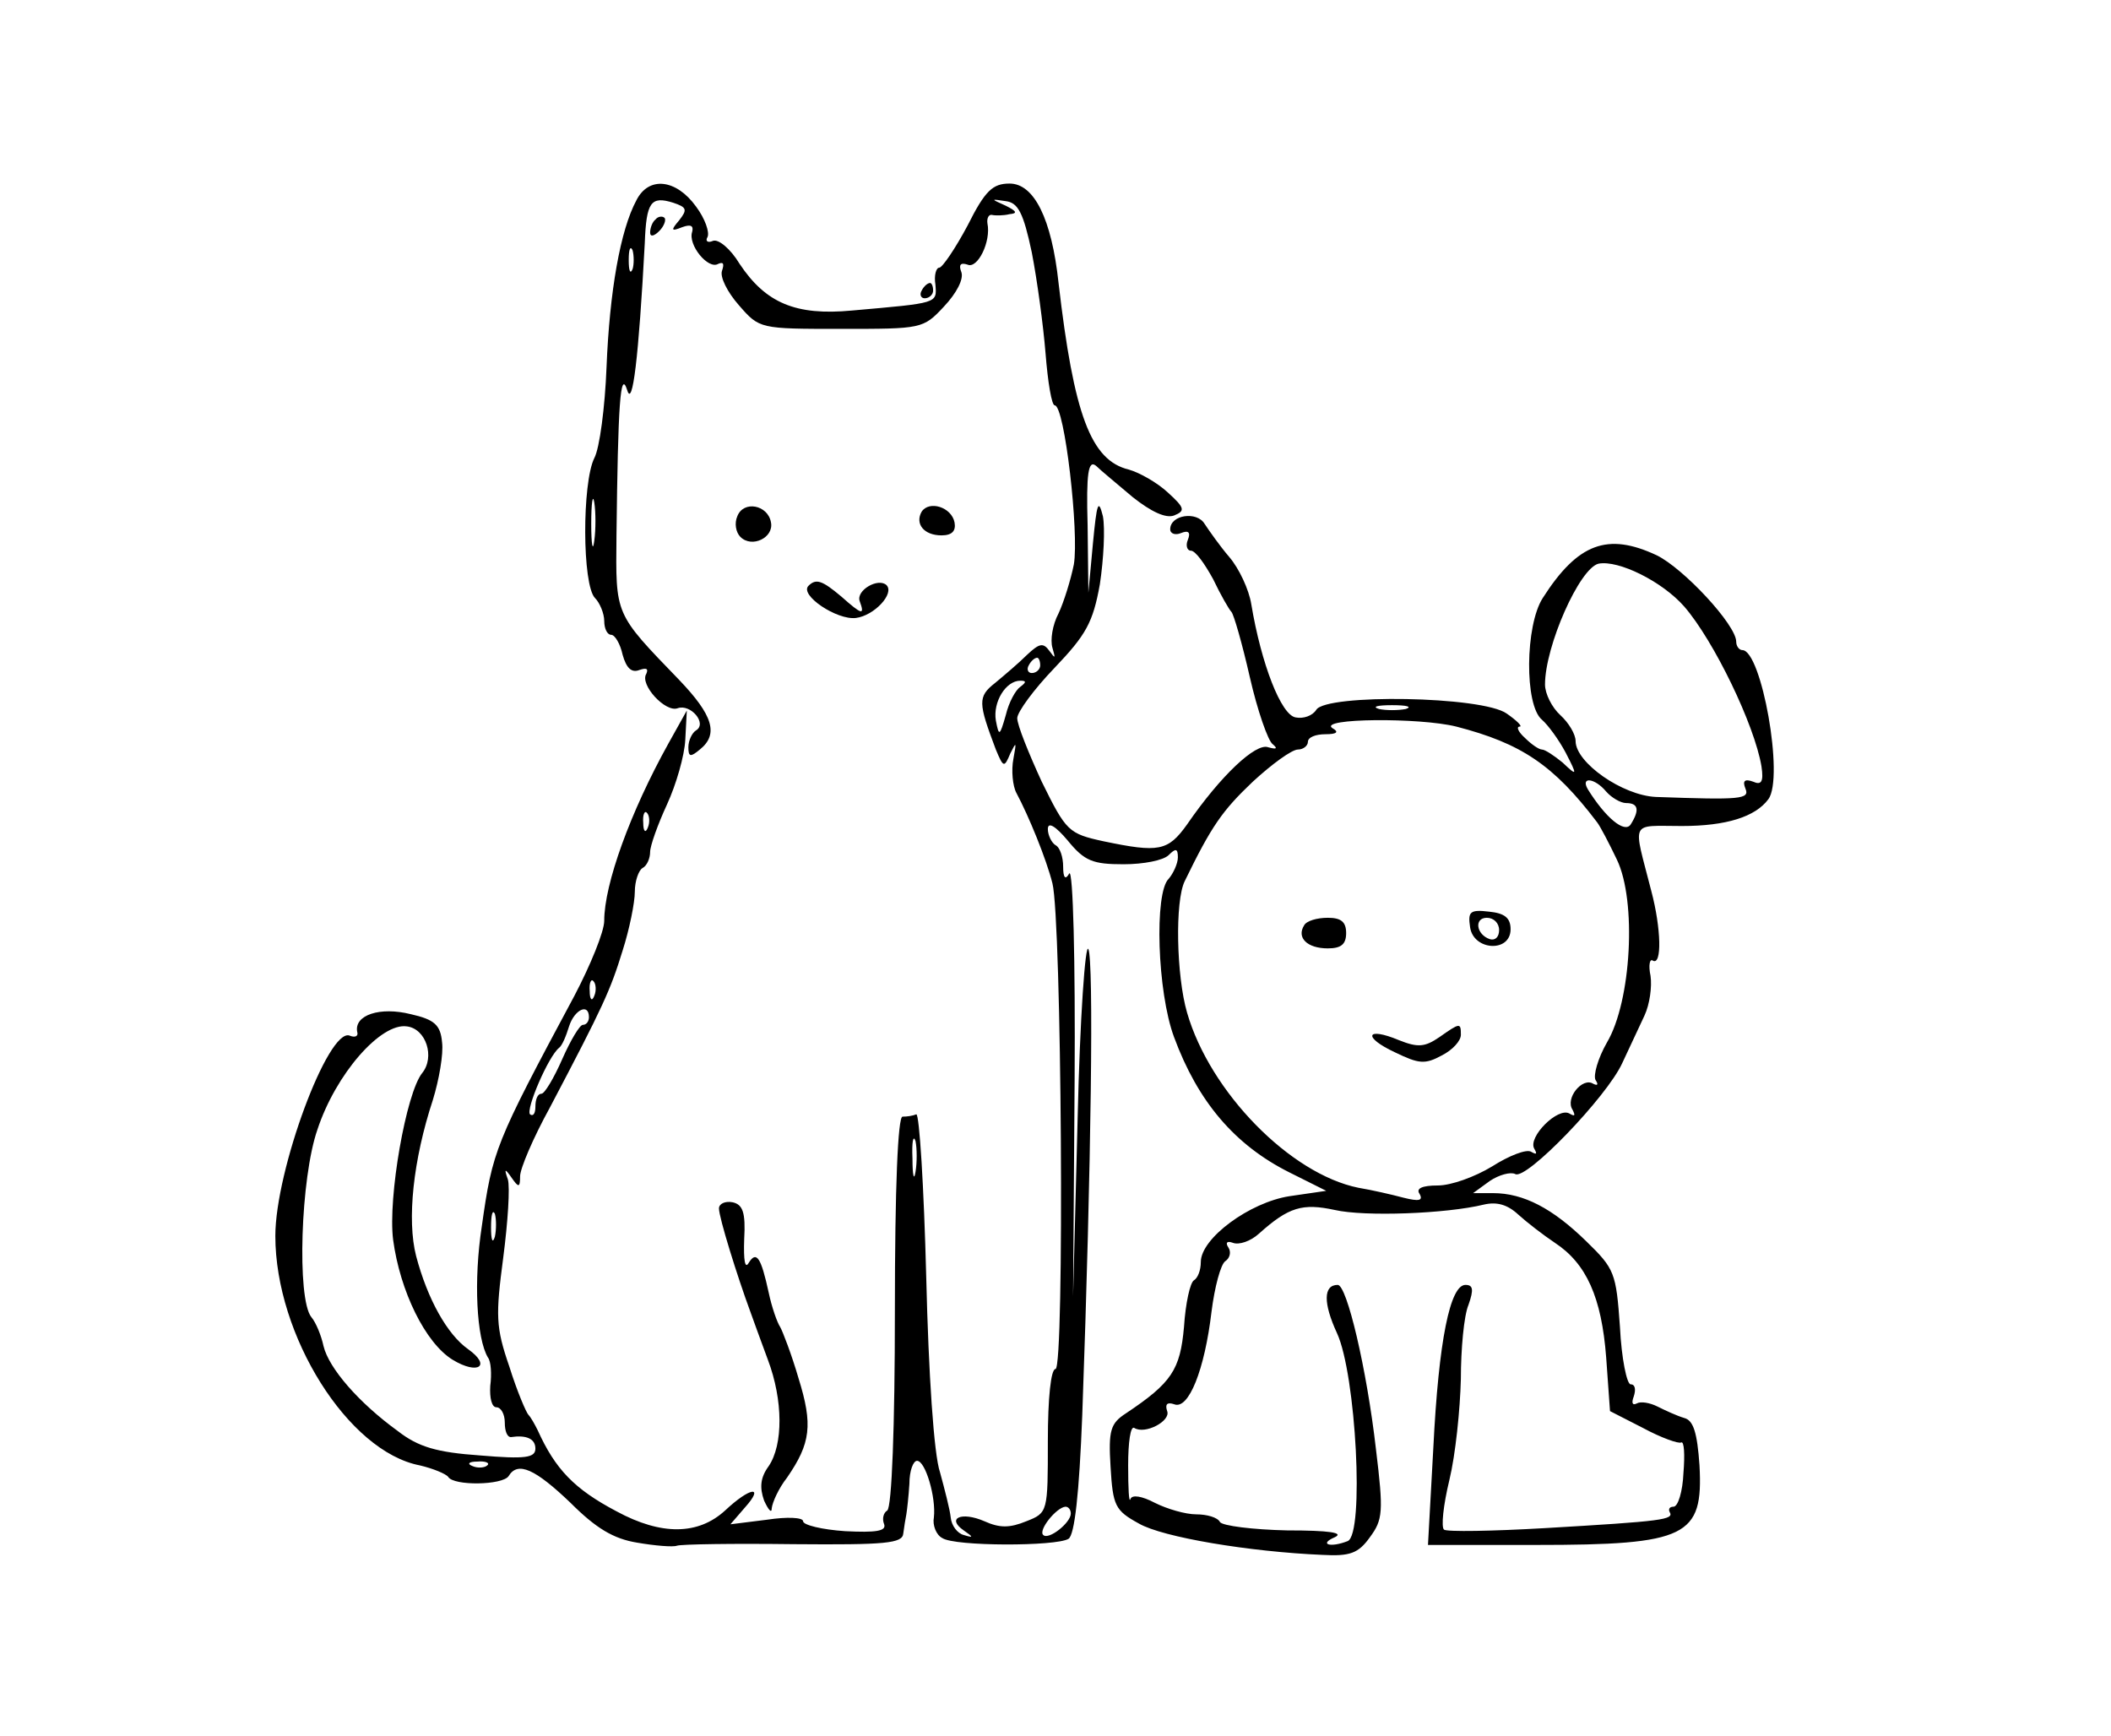 <?xml version="1.0" standalone="no"?>
<!DOCTYPE svg PUBLIC "-//W3C//DTD SVG 20010904//EN"
 "http://www.w3.org/TR/2001/REC-SVG-20010904/DTD/svg10.dtd">
<svg version="1.0" xmlns="http://www.w3.org/2000/svg"
 width="276pt" height="227pt" viewBox="0 0 276 227"
 preserveAspectRatio="xMidYMid meet">

<g transform="translate(0,227) scale(0.1,-0.1)"
fill="#000000" stroke="none">
<path d="M832 2008 c-21 -39 -35 -119 -39 -218 -2 -52 -9 -106 -16 -119 -16
-32 -16 -166 1 -183 6 -6 12 -20 12 -30 0 -10 4 -18 9 -18 5 0 12 -12 15 -26
5 -18 12 -24 22 -20 9 3 12 2 9 -5 -9 -14 25 -51 41 -45 17 6 39 -20 24 -29
-5 -3 -10 -13 -10 -22 0 -13 3 -13 15 -3 25 20 17 45 -27 91 -85 88 -83 84
-82 189 2 171 5 218 14 190 7 -24 15 42 23 192 2 54 8 62 37 53 18 -6 19 -9 8
-23 -11 -13 -11 -15 4 -9 11 4 15 2 13 -6 -6 -17 21 -50 34 -42 7 3 8 0 5 -9
-3 -8 7 -28 22 -45 27 -31 27 -31 134 -31 105 0 107 0 134 29 17 18 26 36 23
45 -4 10 -1 13 8 10 13 -6 31 30 26 54 -1 7 2 12 6 11 4 -1 15 -1 23 1 11 1 9
4 -5 11 -20 9 -20 9 0 6 16 -2 23 -15 34 -67 7 -36 15 -95 18 -132 3 -38 8
-68 12 -68 13 0 32 -167 25 -208 -4 -20 -13 -49 -20 -64 -8 -15 -11 -35 -8
-45 4 -14 4 -15 -4 -4 -8 11 -13 10 -29 -5 -11 -11 -30 -27 -42 -37 -23 -18
-22 -26 1 -87 10 -24 11 -24 19 -5 8 16 8 15 4 -7 -3 -15 -1 -36 4 -45 16 -30
39 -86 47 -118 12 -47 16 -635 4 -635 -6 0 -10 -38 -10 -94 0 -93 0 -94 -28
-105 -22 -9 -35 -9 -55 0 -30 13 -50 4 -27 -12 13 -9 13 -10 0 -6 -8 2 -16 12
-17 23 -1 10 -8 37 -14 59 -8 23 -15 129 -18 255 -3 118 -9 214 -13 213 -5 -2
-12 -3 -18 -3 -6 0 -10 -91 -10 -254 0 -151 -4 -257 -10 -261 -5 -3 -7 -11 -4
-18 3 -9 -11 -11 -51 -9 -30 2 -55 8 -55 13 0 5 -21 6 -47 2 l-48 -6 19 22
c26 29 7 27 -26 -4 -35 -32 -83 -33 -142 -1 -55 29 -80 55 -103 106 -4 8 -9
17 -12 20 -3 3 -15 31 -25 63 -18 52 -18 67 -8 143 6 46 9 92 6 102 -5 14 -4
15 5 2 9 -13 11 -13 11 2 0 10 17 50 39 90 70 133 79 153 95 205 9 28 16 63
16 77 0 14 5 28 10 31 6 3 10 13 10 21 0 8 10 36 22 62 12 26 23 64 24 85 l2
38 -24 -43 c-50 -90 -84 -184 -84 -232 0 -14 -18 -58 -39 -98 -104 -194 -107
-202 -121 -301 -11 -71 -7 -147 8 -172 4 -5 5 -22 3 -37 -1 -16 2 -28 8 -28 6
0 11 -9 11 -20 0 -11 3 -19 8 -19 20 3 32 -2 32 -15 0 -12 -13 -14 -72 -9 -57
4 -81 11 -108 32 -51 37 -90 82 -97 111 -3 14 -10 31 -16 38 -19 24 -14 182 8
245 24 73 83 140 117 135 25 -3 37 -40 20 -61 -21 -26 -45 -163 -38 -218 9
-67 42 -135 78 -157 33 -20 51 -8 20 14 -27 19 -53 65 -68 122 -12 47 -4 125
22 204 8 26 14 60 12 75 -2 23 -10 30 -41 37 -40 10 -74 -1 -70 -23 2 -6 -3
-8 -10 -5 -28 10 -97 -176 -97 -262 0 -130 95 -282 189 -300 17 -4 34 -11 37
-15 7 -12 71 -11 79 1 12 20 35 9 81 -35 33 -33 56 -47 87 -52 23 -4 47 -6 52
-4 6 2 74 3 153 2 120 -1 142 1 143 14 1 8 3 20 4 25 1 6 3 24 4 40 0 17 5 30
10 30 11 0 25 -48 22 -74 -2 -10 3 -23 11 -27 16 -11 149 -11 165 -1 8 5 14
59 18 162 12 332 15 594 8 609 -4 9 -11 -90 -14 -219 l-6 -235 2 283 c1 155
-2 276 -7 270 -5 -9 -8 -6 -8 9 0 12 -4 25 -10 28 -5 3 -10 13 -10 21 0 10 10
4 26 -15 22 -27 33 -31 73 -31 26 0 52 5 59 12 9 9 12 9 12 -3 0 -8 -6 -21
-12 -28 -19 -18 -15 -148 7 -207 31 -84 79 -141 151 -177 l48 -24 -48 -7 c-52
-8 -116 -55 -116 -86 0 -11 -4 -21 -9 -24 -5 -3 -11 -30 -13 -61 -5 -56 -16
-73 -76 -113 -20 -13 -23 -22 -20 -70 3 -51 6 -57 37 -74 31 -18 145 -37 240
-41 36 -2 47 2 62 23 17 23 18 33 8 115 -12 105 -38 215 -50 215 -19 0 -19
-24 -1 -63 25 -54 36 -263 14 -272 -23 -9 -38 -4 -17 5 13 6 -7 9 -62 9 -45 1
-85 6 -88 11 -3 6 -17 10 -31 10 -14 0 -38 7 -54 15 -17 9 -30 11 -32 5 -2 -6
-3 14 -3 44 0 30 3 52 8 49 14 -9 48 9 43 22 -3 9 0 12 9 9 19 -8 40 45 49
121 4 32 12 62 18 66 6 4 8 12 4 18 -4 6 -2 9 6 6 8 -3 23 2 34 12 39 35 57
40 99 31 39 -9 146 -5 195 7 17 4 31 0 45 -13 11 -10 33 -27 48 -37 41 -27 61
-71 67 -150 l5 -70 43 -22 c24 -13 47 -21 50 -19 4 2 5 -16 3 -40 -1 -24 -7
-44 -13 -44 -5 0 -7 -3 -5 -7 6 -10 -9 -12 -163 -21 -69 -4 -128 -5 -132 -2
-4 3 -1 32 7 65 8 33 14 92 15 132 0 39 4 83 10 97 7 20 6 26 -4 26 -20 0 -35
-72 -42 -213 l-7 -127 141 0 c198 0 219 11 214 104 -3 43 -8 59 -20 62 -10 3
-25 10 -35 15 -10 5 -22 7 -27 4 -6 -3 -7 1 -4 9 3 9 2 16 -4 16 -5 0 -12 34
-14 75 -5 71 -7 76 -44 112 -44 43 -82 63 -122 63 l-26 0 22 16 c12 8 27 12
33 9 14 -9 120 101 140 145 9 19 22 47 29 62 7 15 10 38 8 52 -3 14 -1 23 3
20 12 -7 11 42 -2 91 -24 94 -29 85 40 85 58 0 96 12 113 35 21 28 -9 195 -34
195 -4 0 -8 5 -8 11 0 22 -69 96 -104 113 -64 30 -103 16 -149 -56 -23 -36
-24 -140 -1 -159 8 -7 22 -26 31 -43 16 -31 15 -31 -4 -13 -11 9 -23 17 -27
17 -4 0 -14 7 -22 15 -9 8 -12 15 -7 15 4 0 -4 8 -17 17 -32 23 -236 26 -249
5 -5 -8 -17 -12 -27 -10 -19 3 -45 70 -58 148 -3 19 -16 47 -29 62 -12 14 -26
34 -32 43 -10 17 -45 12 -45 -7 0 -6 7 -8 14 -5 10 4 13 1 9 -9 -3 -7 -1 -14
4 -14 6 0 18 -17 29 -37 10 -21 21 -40 24 -43 3 -3 14 -41 24 -85 10 -44 24
-84 30 -88 7 -6 5 -7 -6 -4 -16 6 -62 -37 -106 -101 -25 -35 -37 -37 -109 -22
-46 10 -49 13 -81 78 -17 37 -32 74 -32 83 0 8 22 38 49 66 41 43 50 59 59
109 5 33 7 73 4 89 -6 24 -8 17 -13 -35 l-6 -65 -1 88 c-2 69 1 86 11 78 6 -6
28 -24 48 -41 24 -19 43 -28 54 -24 15 6 14 10 -8 30 -14 13 -37 26 -51 30
-50 12 -72 72 -92 244 -9 84 -32 130 -64 130 -22 0 -32 -9 -55 -55 -16 -30
-33 -55 -37 -55 -4 0 -7 -10 -5 -22 2 -25 4 -24 -109 -34 -74 -7 -113 10 -147
61 -12 20 -28 33 -35 30 -7 -3 -10 0 -7 5 3 6 -3 24 -15 40 -26 36 -62 40 -78
8z m-5 -90 c-3 -7 -5 -2 -5 12 0 14 2 19 5 13 2 -7 2 -19 0 -25z m-50 -355
c-2 -16 -4 -5 -4 22 0 28 2 40 4 28 2 -13 2 -35 0 -50z m1425 -86 c39 -45 92
-155 101 -209 3 -20 0 -25 -11 -20 -11 4 -14 1 -10 -9 6 -14 -6 -15 -117 -11
-44 2 -105 45 -105 73 0 9 -9 24 -20 34 -11 10 -20 28 -20 40 0 50 45 152 70
158 26 5 83 -23 112 -56z m-842 -77 c0 -5 -5 -10 -11 -10 -5 0 -7 5 -4 10 3 6
8 10 11 10 2 0 4 -4 4 -10z m-26 -28 c-6 -4 -15 -20 -19 -37 -8 -28 -9 -28
-13 -7 -4 24 13 52 32 52 8 0 8 -2 0 -8z m504 -29 c-10 -2 -26 -2 -35 0 -10 3
-2 5 17 5 19 0 27 -2 18 -5z m66 -23 c85 -22 127 -50 184 -125 4 -5 16 -28 26
-49 26 -54 19 -185 -13 -239 -12 -21 -18 -43 -15 -49 4 -6 3 -8 -3 -5 -14 9
-37 -19 -27 -34 4 -8 3 -9 -4 -5 -15 9 -55 -31 -46 -46 4 -7 3 -8 -4 -4 -6 4
-29 -5 -51 -19 -23 -14 -54 -25 -71 -25 -21 0 -29 -4 -24 -11 5 -9 -1 -10 -21
-5 -15 4 -41 10 -59 13 -89 18 -194 125 -224 229 -14 48 -16 146 -3 172 35 72
49 92 89 130 25 23 51 42 59 42 7 0 13 5 13 10 0 6 10 10 23 10 15 0 18 3 9 8
-19 13 114 14 162 2z m196 -85 c7 -8 19 -15 26 -15 16 0 18 -9 6 -28 -8 -12
-33 9 -56 46 -10 17 9 15 24 -3z m-1253 -47 c-3 -8 -6 -5 -6 6 -1 11 2 17 5
13 3 -3 4 -12 1 -19z m-70 -220 c-3 -8 -6 -5 -6 6 -1 11 2 17 5 13 3 -3 4 -12
1 -19z m-7 -28 c0 -5 -3 -10 -8 -10 -4 0 -16 -20 -27 -45 -11 -25 -23 -45 -27
-45 -5 0 -8 -7 -8 -17 0 -9 -3 -13 -7 -10 -6 6 24 76 38 87 4 3 9 15 13 28 7
22 26 31 26 12z m427 -202 c-2 -13 -4 -5 -4 17 -1 22 1 32 4 23 2 -10 2 -28 0
-40z m-550 -85 c-3 -10 -5 -4 -5 12 0 17 2 24 5 18 2 -7 2 -21 0 -30z m-10
-299 c-3 -3 -12 -4 -19 -1 -8 3 -5 6 6 6 11 1 17 -2 13 -5z m763 -63 c0 -12
-29 -35 -36 -28 -7 6 17 36 29 37 4 0 7 -4 7 -9z"/>
<path d="M1922 1058 c4 -31 53 -34 53 -3 0 15 -8 21 -28 23 -25 3 -28 0 -25
-20z m38 -4 c0 -9 -5 -14 -12 -12 -18 6 -21 28 -4 28 9 0 16 -7 16 -16z"/>
<path d="M1705 1060 c-10 -16 4 -30 31 -30 17 0 24 5 24 20 0 15 -7 20 -24 20
-14 0 -28 -4 -31 -10z"/>
<path d="M1882 914 c-19 -13 -28 -14 -53 -4 -43 18 -48 4 -5 -16 31 -15 39
-16 61 -4 14 7 25 19 25 27 0 16 -1 16 -28 -3z"/>
<path d="M857 1983 c-4 -3 -7 -11 -7 -17 0 -6 5 -5 12 2 6 6 9 14 7 17 -3 3
-9 2 -12 -2z"/>
<path d="M1205 1890 c-3 -5 -1 -10 4 -10 6 0 11 5 11 10 0 6 -2 10 -4 10 -3 0
-8 -4 -11 -10z"/>
<path d="M964 1595 c-4 -9 -2 -21 4 -27 15 -15 44 -1 40 19 -4 23 -36 29 -44
8z"/>
<path d="M1205 1601 c-9 -16 3 -31 26 -31 14 0 19 6 17 17 -4 20 -33 29 -43
14z"/>
<path d="M1057 1504 c-12 -12 37 -45 62 -42 24 3 51 32 40 43 -11 10 -40 -7
-35 -21 7 -19 3 -18 -24 6 -25 21 -33 24 -43 14z"/>
<path d="M940 690 c0 -12 24 -89 41 -135 4 -11 14 -39 23 -63 20 -53 20 -111
1 -139 -11 -15 -12 -28 -6 -45 6 -13 10 -17 10 -10 1 8 9 26 20 40 31 45 34
69 15 130 -9 31 -21 62 -24 67 -4 6 -11 26 -15 45 -10 46 -16 55 -26 39 -5 -9
-7 3 -6 31 2 35 -2 45 -15 48 -10 2 -18 -2 -18 -8z"/>
</g>
</svg>
